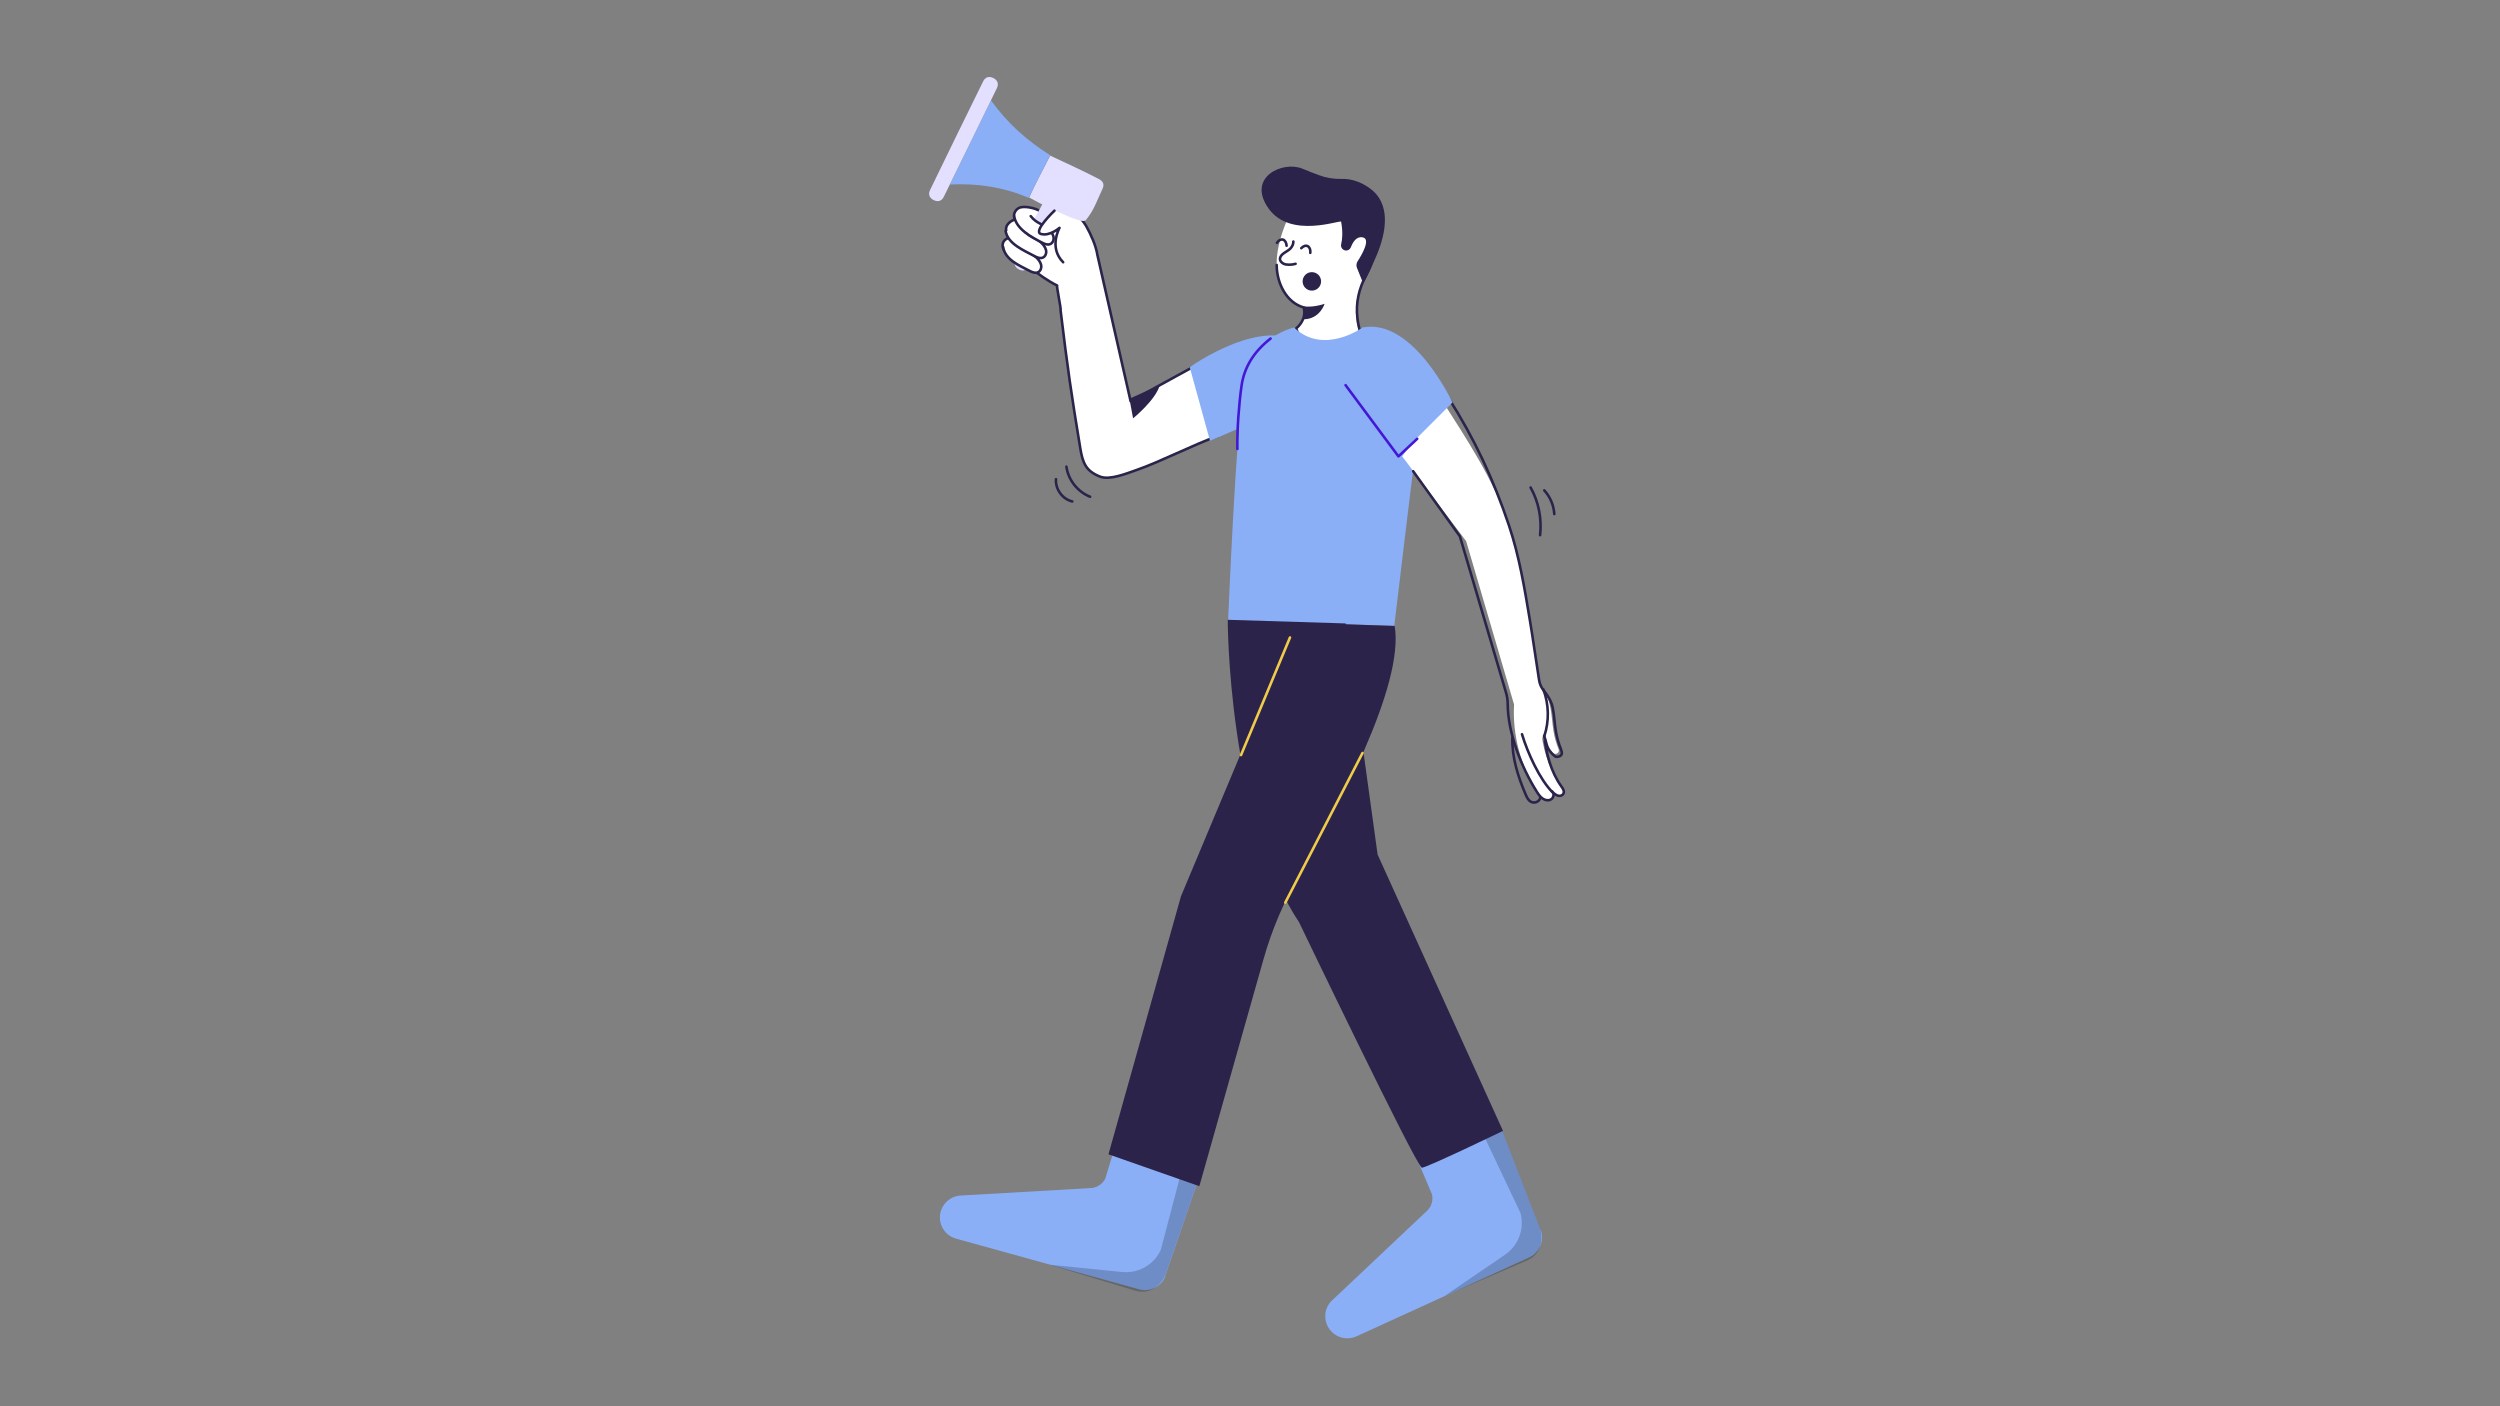 <?xml version="1.0" encoding="utf-8"?>
<!-- Generator: Adobe Illustrator 24.0.2, SVG Export Plug-In . SVG Version: 6.00 Build 0)  -->
<svg version="1.1" id="Layer_1" xmlns="http://www.w3.org/2000/svg" xmlns:xlink="http://www.w3.org/1999/xlink" x="0px" y="0px"
	 viewBox="0 0 1920 1080" style="enable-background:new 0 0 1920 1080;" xml:space="preserve">
<rect x="0" y="0" width="1920" height="1080" fill="#808080" stroke="none"/>
<style type="text/css">
	.st0{fill:#6CACEC;}
	.st1{fill:none;stroke:#000000;stroke-width:2;stroke-linecap:round;stroke-linejoin:round;stroke-miterlimit:10;}
	.st2{opacity:0.1;}
	.st3{fill:#FFFFFF;}
	.st4{fill:#FF81C4;}
	.st5{fill:#FFFFFF;stroke:#000000;stroke-width:2;stroke-linecap:round;stroke-linejoin:round;stroke-miterlimit:10;}
	.st6{fill:#5856D6;}
	.st7{fill:#FF81C4;stroke:#000000;stroke-width:2;stroke-linecap:round;stroke-linejoin:round;stroke-miterlimit:10;}
	.st8{fill:#3880BA;}
	.st9{fill:#FFFFFF;stroke:#000000;stroke-miterlimit:10;}
	.st10{fill:none;stroke:#000000;stroke-miterlimit:10;}
	.st11{fill:none;stroke:#000000;stroke-width:8;stroke-linecap:round;stroke-linejoin:round;stroke-miterlimit:10;}
	.st12{fill:url(#SVGID_1_);stroke:#F2566A;stroke-miterlimit:10;}
	.st13{fill:url(#SVGID_2_);}
	.st14{fill:none;stroke:#F2566A;stroke-miterlimit:10;}
	.st15{fill:none;stroke:#F2566A;stroke-miterlimit:10;stroke-dasharray:10.28,139.814;}
	.st16{fill:url(#SVGID_4_);stroke:#F2566A;stroke-miterlimit:10;}
	.st17{fill:url(#SVGID_5_);stroke:#F2566A;stroke-miterlimit:10;}
	.st18{fill:url(#SVGID_6_);fill-opacity:0.15;stroke:#549BF4;stroke-width:2;stroke-opacity:8.222246e-02;}
	.st19{fill:url(#SVGID_8_);fill-opacity:0.15;stroke:#549BF4;stroke-width:2;stroke-opacity:8.222246e-02;}
	.st20{opacity:0.62;fill:url(#SVGID_10_);fill-opacity:0.5;}
	.st21{opacity:0.62;fill:url(#SVGID_12_);fill-opacity:0.5;}
	.st22{opacity:0.62;fill:url(#SVGID_13_);fill-opacity:0.5;}
	.st23{opacity:0.62;fill:url(#SVGID_14_);fill-opacity:0.5;}
	.st24{opacity:0.62;fill:url(#SVGID_15_);fill-opacity:0.5;}
	.st25{opacity:0.62;fill:url(#SVGID_16_);fill-opacity:0.5;}
	.st26{opacity:0.62;fill:url(#SVGID_17_);fill-opacity:0.5;}
	.st27{opacity:0.62;fill:url(#SVGID_18_);fill-opacity:0.5;}
	.st28{fill:url(#SVGID_19_);stroke:#F2566A;stroke-miterlimit:10;stroke-dasharray:203,31,0,0,0;}
	.st29{fill:none;stroke:#F2566A;stroke-miterlimit:10;stroke-dasharray:110,0,0,0,0;}
	.st30{fill:none;stroke:#CBD6E8;stroke-miterlimit:10;}
	.st31{fill:url(#SVGID_20_);}
	.st32{fill:url(#SVGID_21_);}
	.st33{fill:url(#SVGID_22_);}
	.st34{fill:url(#SVGID_23_);}
	.st35{fill:url(#SVGID_24_);}
	.st36{fill:url(#SVGID_25_);}
	.st37{fill:none;stroke:#FFFFFF;stroke-miterlimit:10;}
	.st38{fill:url(#SVGID_27_);}
	.st39{fill:none;stroke:#FFFFFF;stroke-linecap:round;stroke-miterlimit:10;}
	.st40{fill:url(#SVGID_28_);}
	.st41{fill:url(#SVGID_29_);}
	.st42{opacity:0.36;fill:url(#SVGID_30_);enable-background:new    ;}
	.st43{opacity:0.36;fill:url(#SVGID_31_);enable-background:new    ;}
	.st44{fill:url(#SVGID_32_);fill-opacity:0.15;stroke:#549BF4;stroke-width:2;stroke-opacity:8.222246e-02;}
	.st45{fill:url(#SVGID_34_);fill-opacity:0.15;stroke:#549BF4;stroke-width:2;stroke-opacity:8.222246e-02;}
	.st46{fill:url(#SVGID_35_);fill-opacity:0.15;stroke:#549BF4;stroke-width:2;stroke-opacity:8.222246e-02;}
	.st47{fill:url(#SVGID_36_);fill-opacity:0.15;stroke:#549BF4;stroke-width:2;stroke-opacity:8.222246e-02;}
	.st48{fill:url(#SVGID_37_);fill-opacity:0.5;stroke:#FFFFFF;stroke-linejoin:round;}
	.st49{fill:url(#SVGID_38_);fill-opacity:0.15;stroke:#549BF4;stroke-width:2;stroke-opacity:8.222246e-02;}
	.st50{opacity:0.54;fill:#FFFFFF;enable-background:new    ;}
	.st51{fill:#363C61;}
	.st52{fill:none;stroke:url(#SVGID_39_);stroke-width:9;stroke-miterlimit:10;}
	.st53{fill:none;stroke:url(#SVGID_40_);stroke-width:9;stroke-miterlimit:10;}
	.st54{fill:none;stroke:#FFFFFF;stroke-width:3;stroke-miterlimit:10;}
	.st55{opacity:0.62;fill:url(#SVGID_41_);fill-opacity:0.5;}
	.st56{opacity:0.62;fill:url(#SVGID_42_);fill-opacity:0.5;}
	.st57{opacity:0.62;fill:url(#SVGID_43_);fill-opacity:0.5;}
	.st58{opacity:0.6;fill:url(#SVGID_44_);fill-opacity:0.5;}
	.st59{fill:url(#SVGID_45_);fill-opacity:0.15;stroke:#549BF4;stroke-width:2;stroke-opacity:8.222246e-02;}
	.st60{fill:url(#SVGID_46_);fill-opacity:0.15;stroke:#549BF4;stroke-width:2;stroke-opacity:8.222246e-02;}
	.st61{fill:url(#SVGID_47_);fill-opacity:0.15;stroke:#549BF4;stroke-width:2;stroke-opacity:8.222246e-02;}
	.st62{fill:url(#SVGID_48_);fill-opacity:0.15;stroke:#549BF4;stroke-width:2;stroke-opacity:8.222246e-02;}
	.st63{opacity:0.62;fill:url(#SVGID_49_);fill-opacity:0.5;}
	.st64{opacity:0.62;fill:url(#SVGID_50_);fill-opacity:0.5;}
	.st65{opacity:5.000000e-02;fill:none;stroke:#FFFFFF;stroke-width:2;stroke-miterlimit:10;}
	.st66{opacity:0.15;fill:url(#SVGID_51_);fill-opacity:0.5;}
	.st67{opacity:0.5;}
	.st68{fill:none;stroke:#FFFFFF;stroke-width:2;stroke-dasharray:11.85,11.85;}
	.st69{fill:url(#SVGID_52_);fill-opacity:0.5;stroke:#FFFFFF;stroke-linejoin:round;}
	.st70{fill:url(#SVGID_53_);fill-opacity:0.15;stroke:#549BF4;stroke-width:2;stroke-opacity:8.222246e-02;}
	.st71{fill:#CAD6E8;}
	.st72{fill:url(#SVGID_54_);}
	.st73{fill:url(#SVGID_55_);}
	.st74{opacity:0.89;fill:#F2566A;enable-background:new    ;}
	.st75{fill:#EBF1FC;}
	.st76{fill:#CEDEF2;}
	.st77{fill:url(#SVGID_56_);}
	.st78{fill:url(#SVGID-2_1_);}
	.st79{fill:url(#SVGID-3_1_);}
	.st80{fill:url(#SVGID_57_);}
	.st81{clip-path:url(#SVGID_58_);}
	.st82{fill:url(#SVGID_59_);}
	.st83{fill:#CBD6E8;}
	.st84{stroke:#000000;stroke-miterlimit:10;}
	.st85{fill:url(#SVGID_60_);}
	.st86{fill:url(#SVGID-4_1_);}
	.st87{fill:url(#SVGID_61_);}
	.st88{opacity:0.36;fill:url(#SVGID_62_);enable-background:new    ;}
	.st89{opacity:0.4;fill:#3574EC;enable-background:new    ;}
	.st90{fill:url(#SVGID-5_1_);}
	.st91{fill:url(#SVGID-6_1_);}
	.st92{fill:url(#SVGID_63_);}
	.st93{clip-path:url(#SVGID_64_);}
	.st94{fill:url(#SVGID_65_);}
	.st95{fill:url(#SVGID-7_1_);}
	.st96{opacity:0.4;fill:#FFFFFF;enable-background:new    ;}
	.st97{opacity:0.9;fill:#FFFFFF;enable-background:new    ;}
	.st98{opacity:0.9;}
	.st99{fill:url(#SVGID_66_);}
	.st100{opacity:0.36;fill:url(#SVGID_67_);enable-background:new    ;}
	.st101{fill:url(#SVGID_68_);}
	.st102{fill:url(#SVGID_69_);}
	.st103{fill:url(#SVGID_70_);fill-opacity:0.3;}
	.st104{opacity:8.000000e-02;fill:#549BF4;enable-background:new    ;}
	.st105{fill:url(#SVGID_71_);fill-opacity:0.15;}
	.st106{opacity:0.8;}
	.st107{fill:#9090D0;}
	.st108{fill:none;stroke:#000000;stroke-width:3;stroke-linecap:round;stroke-linejoin:round;stroke-miterlimit:10;}
	.st109{fill:#CFCED4;}
	.st110{fill:#FEAD91;}
	.st111{fill:#FFFFFF;stroke:#000000;stroke-width:3;stroke-linecap:round;stroke-linejoin:round;stroke-miterlimit:10;}
	.st112{fill:#FEAD91;stroke:#000000;stroke-width:3;stroke-miterlimit:10;}
	.st113{fill:#FFE2AA;}
	.st114{fill:#FFE2AA;stroke:#000000;stroke-width:3;stroke-linecap:round;stroke-linejoin:round;stroke-miterlimit:10;}
	.st115{fill:none;stroke:#000000;stroke-width:4;stroke-linecap:round;stroke-linejoin:round;stroke-miterlimit:10;}
	.st116{fill:#FFFFFF;stroke:#000000;stroke-width:5;stroke-linecap:round;stroke-linejoin:round;stroke-miterlimit:10;}
	.st117{fill:none;stroke:#000000;stroke-width:3;stroke-miterlimit:10;}
	.st118{fill:#FFFFFF;stroke:#000000;stroke-width:2;stroke-miterlimit:10;}
	.st119{fill:#FFC9E6;}
	.st120{fill:#FCA1BB;}
	.st121{fill:#151614;}
	.st122{fill:#FFFFFF;stroke:#1B0042;stroke-width:2;stroke-linecap:round;stroke-linejoin:round;stroke-miterlimit:10;}
	.st123{fill:none;stroke:#1B0042;stroke-width:2;stroke-linecap:round;stroke-linejoin:round;stroke-miterlimit:10;}
	.st124{fill:#1B0042;}
	
		.st125{opacity:0.15;clip-path:url(#XMLID_13_);fill:none;stroke:#FFFFFF;stroke-width:2;stroke-linecap:round;stroke-linejoin:round;stroke-miterlimit:10;}
	.st126{fill:none;stroke:#000000;stroke-linecap:round;stroke-linejoin:round;stroke-miterlimit:10;}
	.st127{fill:none;stroke:#FFFFFF;stroke-linecap:round;stroke-linejoin:round;stroke-miterlimit:10;}
	
		.st128{opacity:0.15;clip-path:url(#XMLID_15_);fill:none;stroke:#FFFFFF;stroke-width:2;stroke-linecap:round;stroke-linejoin:round;stroke-miterlimit:10;}
	
		.st129{opacity:0.15;clip-path:url(#XMLID_16_);fill:none;stroke:#FFFFFF;stroke-width:2;stroke-linecap:round;stroke-linejoin:round;stroke-miterlimit:10;}
	.st130{fill:none;stroke:#FFFFFF;stroke-width:2;stroke-linecap:round;stroke-linejoin:round;stroke-miterlimit:10;}
	
		.st131{opacity:0.15;clip-path:url(#XMLID_17_);fill:none;stroke:#FFFFFF;stroke-width:2;stroke-linecap:round;stroke-linejoin:round;stroke-miterlimit:10;}
	.st132{opacity:0.15;clip-path:url(#XMLID_18_);fill:none;stroke:#FFFFFF;stroke-width:2;stroke-miterlimit:10;}
	
		.st133{opacity:0.15;clip-path:url(#XMLID_19_);fill:none;stroke:#FFFFFF;stroke-width:2;stroke-linecap:round;stroke-linejoin:round;stroke-miterlimit:10;}
	.st134{fill:#FFFFFF;stroke:#2C234A;stroke-width:2;stroke-linecap:round;stroke-linejoin:round;stroke-miterlimit:10;}
	.st135{fill:#8AAFF6;}
	.st136{fill:none;stroke:#2C234A;stroke-width:2;stroke-linecap:round;stroke-linejoin:round;stroke-miterlimit:10;}
	.st137{opacity:0.2;}
	.st138{fill:#2C234A;}
	.st139{fill:none;stroke:#4417D7;stroke-width:2;stroke-linecap:round;stroke-linejoin:round;stroke-miterlimit:10;}
	.st140{fill:none;stroke:#EFCC4A;stroke-width:2;stroke-linecap:round;stroke-linejoin:round;stroke-miterlimit:10;}
	.st141{fill:#E3DFFF;}
	.st142{fill:none;stroke:#9D8AF6;stroke-width:2;stroke-linecap:round;stroke-linejoin:round;stroke-miterlimit:10;}
	.st143{clip-path:url(#SVGID_72_);}
	.st144{fill:none;stroke:#E3DFFF;stroke-width:4;stroke-linecap:round;stroke-linejoin:round;stroke-miterlimit:10;}
	.st145{fill:none;stroke:#D6D4D4;stroke-width:10;stroke-linecap:round;stroke-linejoin:round;stroke-miterlimit:10;}
	.st146{fill:none;stroke:#FF4B42;stroke-width:10;stroke-linecap:round;stroke-linejoin:round;stroke-miterlimit:10;}
	.st147{fill:#D7B9D8;}
	.st148{fill:#D6D4D4;}
	.st149{fill:#FFB69D;}
	.st150{fill:#D6D4D4;stroke:#FFFFFF;stroke-width:2;stroke-miterlimit:10;}
	.st151{clip-path:url(#XMLID_20_);}
	.st152{clip-path:url(#XMLID_21_);}
	.st153{fill:none;stroke:#FFFFFF;stroke-width:5;stroke-linecap:round;stroke-linejoin:round;stroke-miterlimit:10;}
	.st154{fill:#FF4B42;}
	.st155{clip-path:url(#XMLID_24_);}
	.st156{clip-path:url(#SVGID_74_);}
	.st157{clip-path:url(#XMLID_25_);}
	.st158{fill:#FEC0D9;}
	
		.st159{fill:none;stroke:#D6D4D4;stroke-width:3;stroke-linecap:round;stroke-linejoin:round;stroke-miterlimit:10;stroke-dasharray:20,20;}
	.st160{fill:#6BA5BD;}
	.st161{clip-path:url(#XMLID_28_);}
	.st162{clip-path:url(#SVGID_76_);}
	.st163{clip-path:url(#XMLID_29_);}
	.st164{clip-path:url(#XMLID_33_);}
	.st165{fill:none;stroke:#FFFFFF;stroke-width:4;stroke-linecap:round;stroke-linejoin:round;stroke-miterlimit:10;}
	.st166{fill:none;stroke:#FFFF00;stroke-width:2;stroke-linecap:round;stroke-linejoin:round;stroke-miterlimit:10;}
	.st167{fill:#FEC0D9;stroke:#000000;stroke-width:3;stroke-linecap:round;stroke-linejoin:round;stroke-miterlimit:10;}
	.st168{fill:#FFCDB2;stroke:#000000;stroke-width:2;stroke-linecap:round;stroke-linejoin:round;stroke-miterlimit:10;}
	.st169{stroke:#FFFFFF;stroke-width:2;stroke-miterlimit:10;}
	.st170{fill:#996533;stroke:#000000;stroke-width:2;stroke-linecap:round;stroke-linejoin:round;stroke-miterlimit:10;}
	.st171{stroke:#000000;stroke-width:2;stroke-linecap:round;stroke-linejoin:round;stroke-miterlimit:10;}
	.st172{fill:#996533;stroke:#000000;stroke-width:2;stroke-miterlimit:10;}
	.st173{fill:#FF6600;stroke:#000000;stroke-width:2;stroke-linecap:round;stroke-linejoin:round;stroke-miterlimit:10;}
	.st174{fill:#FFCDB2;}
	.st175{fill:none;stroke:#000000;stroke-width:2;stroke-miterlimit:10;}
	.st176{fill:none;stroke:#000000;stroke-width:5;stroke-linecap:round;stroke-linejoin:round;stroke-miterlimit:10;}
	.st177{fill:#9B4CB5;stroke:#000000;stroke-width:2;stroke-linecap:round;stroke-linejoin:round;stroke-miterlimit:10;}
	.st178{fill:#C8C8FF;stroke:#000000;stroke-width:2;stroke-linecap:round;stroke-linejoin:round;stroke-miterlimit:10;}
	.st179{fill:#DDDCDD;}
	.st180{fill:#FA6058;stroke:#000000;stroke-width:2;stroke-miterlimit:10;}
	.st181{fill:#FBBC2D;stroke:#000000;stroke-width:2;stroke-miterlimit:10;}
	.st182{fill:#30CA41;stroke:#000000;stroke-width:2;stroke-miterlimit:10;}
	.st183{stroke:#FFFFFF;stroke-width:2;stroke-linecap:round;stroke-linejoin:round;stroke-miterlimit:10;}
	.st184{fill:none;stroke:#C8C8FF;stroke-width:5;stroke-linecap:round;stroke-linejoin:round;stroke-miterlimit:10;}
	.st185{stroke:#000000;stroke-width:2;stroke-miterlimit:10;}
	.st186{fill:#FF2D55;}
	.st187{fill:#D4D7FF;}
	.st188{fill:#FFCBC2;}
	.st189{clip-path:url(#SVGID_77_);}
	.st190{fill:#352F84;}
	.st191{clip-path:url(#SVGID_78_);}
	.st192{clip-path:url(#SVGID_79_);}
	.st193{clip-path:url(#XMLID_37_);}
	.st194{opacity:0.4;clip-path:url(#XMLID_41_);}
	.st195{clip-path:url(#XMLID_44_);}
	.st196{fill:#FF3167;}
	.st197{fill:#91A3B4;}
	.st198{fill:#E05555;}
	.st199{fill:none;stroke:#EFA9A9;stroke-width:2;stroke-miterlimit:10;}
	.st200{clip-path:url(#XMLID_46_);}
	.st201{fill:#F2F2F2;}
	.st202{fill:#6F8393;}
	.st203{fill:#333333;}
	.st204{fill:#B5C7C3;}
	.st205{clip-path:url(#XMLID_47_);}
	.st206{clip-path:url(#SVGID_81_);}
	.st207{clip-path:url(#XMLID_50_);}
	.st208{fill:#5595E0;}
	.st209{fill:#FCFCFC;}
	.st210{fill:none;stroke:#CACBDB;stroke-width:10;stroke-linecap:round;stroke-linejoin:round;stroke-miterlimit:10;}
	
		.st211{fill:none;stroke:#CACBDB;stroke-width:10;stroke-linecap:round;stroke-linejoin:round;stroke-miterlimit:10;stroke-dasharray:30,30;}
	.st212{fill:none;stroke:#CACBDB;stroke-width:21;stroke-linecap:round;stroke-linejoin:round;stroke-miterlimit:10;}
	.st213{fill:#E45858;}
	.st214{fill:#CFD4FF;}
	.st215{fill:#2A2C67;}
	.st216{clip-path:url(#XMLID_51_);}
	.st217{fill:#585DE4;}
	.st218{fill:none;stroke:#324A81;stroke-width:5;stroke-linecap:round;stroke-linejoin:round;stroke-miterlimit:10;}
	.st219{fill:#CFD4FF;stroke:#2A2C67;stroke-width:5;stroke-linecap:round;stroke-linejoin:round;stroke-miterlimit:10;}
	.st220{clip-path:url(#XMLID_52_);}
	.st221{clip-path:url(#XMLID_53_);}
	.st222{fill:none;stroke:#FEFEFF;stroke-width:5;stroke-linecap:round;stroke-linejoin:round;stroke-miterlimit:10;}
	.st223{fill:#CFD4FF;stroke:#2A2C67;stroke-width:5;stroke-miterlimit:10;}
	.st224{fill:none;stroke:#2A2C67;stroke-width:5;stroke-linecap:round;stroke-linejoin:round;stroke-miterlimit:10;}
	.st225{fill:none;stroke:#585DE4;stroke-width:5;stroke-miterlimit:10;}
	.st226{fill:none;stroke:#585DE4;stroke-width:5;stroke-linecap:round;stroke-linejoin:round;stroke-miterlimit:10;}
	.st227{fill:#E8E8F7;}
	
		.st228{opacity:0.4;fill:none;stroke:#303044;stroke-width:2.51;stroke-linecap:round;stroke-linejoin:round;stroke-miterlimit:10;}
	.st229{fill:#FEC5C4;}
	.st230{fill:#EF8D8B;}
	.st231{fill:#FEC5C4;stroke:#EF8D8B;stroke-width:2.51;stroke-linecap:round;stroke-linejoin:round;stroke-miterlimit:10;}
	.st232{fill:#F048BA;}
	.st233{fill:#FFFFFF;stroke:#E8E8F7;stroke-width:2;stroke-linecap:round;stroke-linejoin:round;stroke-miterlimit:10;}
	.st234{fill:none;stroke:#E8E8F7;stroke-width:2;stroke-linecap:round;stroke-linejoin:round;stroke-miterlimit:10;}
	.st235{fill:#303044;}
	.st236{fill:none;}
	.st237{fill:none;stroke:#EF8D8B;stroke-width:2.51;stroke-linecap:round;stroke-linejoin:round;stroke-miterlimit:10;}
	.st238{fill:none;stroke:#E8E8F7;stroke-width:7;stroke-linecap:round;stroke-linejoin:round;stroke-miterlimit:10;}
	.st239{fill:#FFFFFF;stroke:#E8E8F7;stroke-width:7;stroke-linecap:round;stroke-linejoin:round;stroke-miterlimit:10;}
	.st240{fill:#FFFFFF;stroke:#E8E8F7;stroke-width:5.62;stroke-miterlimit:10;}
	.st241{fill:#E8E8F7;stroke:#E8E8F7;stroke-width:5.62;stroke-miterlimit:10;}
	.st242{fill:#FEC5C4;stroke:#EF8D8B;stroke-width:2;stroke-linecap:round;stroke-linejoin:round;stroke-miterlimit:10;}
	.st243{fill:none;stroke:#EF8D8B;stroke-width:2;stroke-linecap:round;stroke-linejoin:round;stroke-miterlimit:10;}
	.st244{fill:#E8E8F7;stroke:#FFFFFF;stroke-width:5.62;stroke-miterlimit:10;}
	.st245{opacity:0.4;fill:none;stroke:#000000;stroke-width:2;stroke-linecap:round;stroke-linejoin:round;stroke-miterlimit:10;}
	.st246{fill:none;stroke:#E8E8F7;stroke-width:5.132;stroke-miterlimit:10;}
	.st247{fill:none;stroke:#EF8D8B;stroke-width:2;stroke-linecap:round;stroke-miterlimit:10;}
	.st248{fill:#FFFFFF;stroke:#E8E8F7;stroke-width:5;stroke-miterlimit:10;}
	.st249{fill:#E8E8F7;stroke:#E8E8F7;stroke-width:5;stroke-miterlimit:10;}
	.st250{fill:#FFFFFF;stroke:#E8E8F7;stroke-width:5;stroke-miterlimit:10;stroke-dasharray:20,20;}
	.st251{fill:#F2F2F6;}
	.st252{opacity:0.4;fill:#FFFFFF;stroke:#000000;stroke-width:2.116;stroke-linecap:round;stroke-miterlimit:10;}
	
		.st253{opacity:0.4;fill:none;stroke:#000000;stroke-width:2.116;stroke-linecap:round;stroke-linejoin:round;stroke-miterlimit:10;stroke-dasharray:140.719,204.201;}
	.st254{opacity:0.4;fill:none;stroke:#000000;stroke-width:2.116;stroke-linecap:round;stroke-miterlimit:10;}
	.st255{fill:#282828;}
	.st256{fill:#FEC5C4;stroke:#EF8D8B;stroke-width:1.058;stroke-linecap:round;stroke-miterlimit:10;}
	.st257{fill:none;stroke:#FFFFFF;stroke-width:8;stroke-linecap:round;stroke-linejoin:round;stroke-miterlimit:10;}
	
		.st258{fill:none;stroke:#E8E8F7;stroke-width:5;stroke-linecap:round;stroke-linejoin:round;stroke-miterlimit:10;stroke-dasharray:20,20;}
	.st259{fill:none;stroke:#E8E8F7;stroke-width:4.743;stroke-linecap:round;stroke-linejoin:round;stroke-miterlimit:10;}
	
		.st260{opacity:0.4;fill:none;stroke:#000000;stroke-width:1.709;stroke-linecap:round;stroke-linejoin:round;stroke-miterlimit:10;}
	.st261{fill-rule:evenodd;clip-rule:evenodd;fill:#F7931A;}
	.st262{fill:none;stroke:#EF8D8B;stroke-width:1.956;stroke-linecap:round;stroke-linejoin:round;stroke-miterlimit:10;}
</style>
<path class="st134" d="M918.3,280.7l-50,27.4l-25.5-112.3c-1.1-7.2-5-15.8-8.6-22.2c-3.7-6.3-15.2-19.5-21.5-15.7
	c-4.8,2.9-6.7,7.6-7.2,7.6c-3.9-0.5-4.6-2.4-8.1-4.1c-3.5-1.8-10.4-3.2-14.1-2c-3.7,1.2-6.1,6.4-3.4,9.3c-2.8,0.1-6.5,3.2-7.1,5.9
	s0.8,6.7,3.2,7.9c-2.9,0.3-5.4,2.1-5.9,4.9c-0.5,2.8,1.1,5.9,3.7,7.2c14.5,7,23.7,17.6,38.1,24.7c-0.7,0,3.3,18.9,2.6,18.8
	c5.6,46.3,8.1,63.2,15.1,105.8c1.9,11.7,4.3,17.9,15.4,22.2c7.4,2.8,20.3-2.5,27.8-5.1c18.5-6.4,43.7-19.5,62.2-26
	C928.8,309.6,924.4,306.2,918.3,280.7z"/>
<path class="st135" d="M985.5,314.1l-56.2,24.5L913.7,282c0,0,58.4-41.7,88.3-16.1"/>
<path class="st136" d="M1161.5,566.8c-0.4,14.9,4.4,29.9,10.3,43.6c1,2.3,2.2,4.7,4.5,5.6c1.7,0.7,3.8,0.3,5.2-0.9s1.9-3.3,1.4-5.1"
	/>
<g>
	<path class="st135" d="M860,868.7l-11.2,36.6c-2.4,4.5-7.1,7.3-12.2,7.2l-97.6,5.6c-6.5-0.1-12.5,3.6-15.4,9.4v0
		c-4.7,9.5,0.4,21,10.7,23.8l140.5,38.9c7.8,2.1,16-1.5,19.6-8.7l31.6-92.1L860,868.7z"/>
	<g class="st137">
		<path d="M911.4,884.2l-19.9,75.7c-5.2,11.4-17.2,18.3-29.7,17l-55.8-5.6l65.7,19.9c10,3,18.7-2.3,23.2-11.6l30.9-90L911.4,884.2z"
			/>
	</g>
</g>
<g>
	<path class="st135" d="M1084.8,882l15,35.3c1.1,5-0.7,10.2-4.7,13.4l-71.1,67.1c-5.1,4.1-7.3,10.8-5.7,17.1v0
		c2.5,10.3,13.8,15.8,23.5,11.4l132.6-60.6c7.3-3.4,11.3-11.4,9.4-19.3l-35.1-90.8L1084.8,882z"/>
	<g class="st137">
		<path d="M1134.2,860.8l33.5,70.7c3.3,12.1-1.4,25-11.8,32.1l-46.3,31.6l63.1-27.1c9.6-4.1,12.8-13.7,10.3-23.8l-34.3-88.8
			L1134.2,860.8z"/>
	</g>
</g>
<g>
	<path class="st3" d="M995.3,252.2c4.9-4.2,7.6-10,5.8-16.2c-13.3-3.7-20.7-18.8-20.7-32.6c0-13.8,4.6-27,10.3-39.5
		c6-13,27.7-18.9,40.3-12.2c0,0,32,8.9,23.4,46.8c-0.8,3.4-2.6,8.4-5.1,12.8c-4.6,7.9-7.5,16.7-7.9,25.8c-0.3,7.8,0.8,16.6,5.3,23.8
		c0,0-2.6,22.1-37.5,23C974.5,285.1,995.3,252.2,995.3,252.2z"/>
</g>
<path class="st136" d="M1047.1,261.9c-6.3,14.4-22.7,23.7-38.3,21.8l-13.4-31.4c4.9-4.2,7.6-10,5.8-16.2
	c-13.3-3.7-20.7-18.8-20.7-32.6"/>
<path class="st136" d="M990.7,163.9c6-13,27.7-18.9,40.3-12.2c0,0,32,8.9,23.4,46.8c-0.7,3.1-2.7,8.3-5.3,13.1
	c-5.5,10-8,21.4-6.6,32.6c0.6,5.3,1.9,11,4.2,16.7c0,0-3.4,21.1-37.3,23.3"/>
<path class="st138" d="M1001.3,235.2c0,0,6.1,1.4,16-1.9c0,0-3.6,12-16.4,11.9C1000.9,245.1,1002.8,241,1001.3,235.2z"/>
<path class="st136" d="M993.3,185.5c0.1,2-0.9,3.8-2.2,5.3c-1.3,1.5-4.8,3.2-6.2,4.5c-1,1-2,2.3-1.9,3.8c0.1,1.5,1.4,2.7,2.7,3.4
	c2.2,1.2,6.9,0.9,9.3,0.1"/>
<path class="st136" d="M999.4,190.6c1.5-1.7,3.6-2.3,5-1.5s2.2,2.8,1.9,5.1"/>
<path class="st136" d="M980.7,186.5c1.2-1.9,3-2.9,4.6-2.5c1.5,0.5,2.7,2.3,2.8,4.7"/>
<path class="st138" d="M1030,170.3c-0.3-1.8-39.1,13.6-55.9-10.4c-16.8-23.9,11.2-36.7,26.3-30.3c4,1.7,8.5,3.4,12.5,4.9
	c5.5,2.1,11.3,3,17.2,2.9c5.4-0.2,13.5,1,22.2,7.4c15.2,11.2,13.6,31.9,4,53.5c-11,24.8-9.7,18.5-9.7,18.5l-4.5-11.2
	c-0.6-1.5-0.4-3.3,0.4-4.7c3.3-5.1,10.5-17.3,4.1-18.6c-4.9-1-7.6,3.7-9.1,7.5c-0.9,2.3-3.5,3.3-5.6,2.1h0c-1.6-0.9-2.3-2.6-1.9-4.4
	C1030.8,184.3,1031.5,178.7,1030,170.3z"/>
<path class="st135" d="M1046.5,251.5c0,0-29.9,21.7-52.7,0c0,0-32,7.2-38.2,40.3c-6.2,33-12.4,184.8-12.4,184.8l127.6,4.1
	c0,0,14.2-119.3,17-139.4C1094,295.9,1077.5,262.8,1046.5,251.5z"/>
<circle class="st138" cx="1007.5" cy="216.1" r="7.1"/>
<path class="st3" d="M1076.9,350.5l49.1,65.1l36.8,125.5c-1.3,23.4,5.1,47.1,17.5,66.9c1.3,2,2.6,4,4.6,5.3c2,1.3,4.7,1.7,6.6,0.3
	c1.9-1.4,2.3-4.7,0.3-6c1.6,1.6,3.2,3.3,5.6,3.5c1.3,0.1,2.5-0.4,3.2-1.5c1.1-1.9-0.2-4-1.4-5.6c-8.2-11.5-13.5-25-15.1-39
	c1.6,4.1,2.6,6,5.2,9.6c1,1.4,2.3,2.7,3.6,3.8c2.1,1.7,5.1-0.5,4.1-3c-1.8-4.4-3.1-9-3.9-13.7c-1-6-1.2-12.1-2.4-18.1
	c-1.1-6-3.4-12-7.8-16.2c-2.7-16.5-5.3-35.5-8-51.9c-4-24.2-8.1-48.6-15.9-71.9c-11.9-35.4-32.1-65.5-52.1-97
	c-0.1,1.2-0.3,0.5-0.4,1.7"/>
<path class="st136" d="M1085.3,361.9l35.9,50l35.3,119.6c0.9,2.9,1.4,5.9,1.4,9c0.1,22.6,10.6,48.9,22.4,67.6c1.3,2,2.6,4,4.6,5.3
	c2,1.3,4.7,1.7,6.6,0.3c1.9-1.4,2.3-4.7,0.3-6c1.6,1.6,3.2,3.3,5.6,3.5c1.3,0.1,2.5-0.4,3.2-1.5c1.1-1.9-0.2-4-1.4-5.6
	c-8.2-11.5-11.6-25-13.3-39c1.6,4.1,1.6,7.9,4.2,11.4c1,1.4,3.8,4.9,5.5,4.8c4.8-0.5,4.2-3.3,3.2-5.9c-1.8-4.4-3.1-9-3.9-13.7
	c-1-6-1.2-12.1-2.4-18.1c-0.9-4.6-3.6-9.3-6.8-13.1c-2-2.4-3.3-5.3-3.7-8.3c-2.4-15.2-4.7-32-7.2-46.7c-4-24.2-8.1-48.6-15.9-71.9
	c-11.9-35.4-26.4-66.4-46.4-97.9"/>
<path class="st135" d="M1037.2,301.5l36.8,49.1l41.5-41.5c0,0-30.2-65.1-68.9-57.6"/>
<polyline class="st139" points="1033.4,295.8 1074,350.5 1088.4,337 "/>
<path class="st136" d="M1192.4,608.5c-9.9-9.8-19.3-30.5-23.5-44.6"/>
<path class="st136" d="M1186,565.4c3.9-11.6,3.6-24.5-0.7-35.9"/>
<path class="st139" d="M950.3,344.8c-0.3-14,1.2-34.7,3.2-48.5c2-13.9,9.1-26,22.3-36.3"/>
<path class="st138" d="M995.1,478.2L907,688.3l-55.7,198.2l69.8,24.5l49.3-174.4c6.4-22.6,15.6-44.3,27.5-64.6
	c28.4-48.4,80.9-145.5,73.2-191.3L995.1,478.2z"/>
<path class="st138" d="M942.9,476c0,0,0,150,54.7,232.1c0,0,90.6,188.7,94.4,188.7s62.3-28.3,62.3-28.3L1058,656.3l-24.5-177.5
	L942.9,476z"/>
<line class="st140" x1="953.1" y1="579.9" x2="990.7" y2="489.6"/>
<line class="st140" x1="987.1" y1="693.2" x2="1046.4" y2="578.3"/>
<g>
	<g>
		<path class="st141" d="M782.7,207c3,1.5,5.7,0.9,7.5-3.4c5.7-13.7,13.5-28.8,21.1-42.2c-3.4-1.8-6.9-3.5-10.4-5.2
			c-7.5,13.6-15.5,28.5-21,42.4C778.3,203.1,779.7,205.5,782.7,207z"/>
		<path class="st141" d="M790.4,151.7c9.9,5.6,27.8,14,36.7,17c7,2.3,6.6,0.5,9.1-2.7c4.4-5.9,7.3-14.3,10.4-20.7
			c1.7-3.5,0.9-5.9-2.8-7.9c-11.6-6-25.1-12.2-37.3-17.9C801.1,130.3,795.3,140.8,790.4,151.7z"/>
		<path class="st135" d="M729.6,141.7c21.3-1,40.7,1.9,60.4,10.2c5.4-11,11-21.8,16.5-32.7c-18.1-11.4-32.9-24.7-45.4-42.1
			C750.6,98.7,740.1,120.2,729.6,141.7z"/>
		<path class="st141" d="M717.1,153.7c2.9,1.4,6,1.1,7.8-2.7c13.4-27.2,27.4-56,40.7-83.3c1.8-3.8,0.1-6.4-2.8-7.8
			c-2.9-1.4-6-1.1-7.8,2.7c-13.4,27.2-27.5,56-40.7,83.3C712.5,149.7,714.2,152.3,717.1,153.7z"/>
	</g>
</g>
<path class="st134" d="M770.4,189.7c1.6,9.9,12.3,14.1,20.7,18.5c1.9,1,4.2,1.8,6.1,0.9c2.1-1,2.9-3.7,2.3-5.9
	c-0.6-2.2-2.1-4.1-3.8-5.7c-4-4-8.7-3.6-13.6-9.8"/>
<path class="st134" d="M772.3,177.4c1.6,9.9,14.2,15,22.6,19.5c1.9,1,4.2,1.8,6.1,0.9c2.1-1,2.9-3.7,2.3-5.9
	c-0.6-2.2-2.1-4.1-3.8-5.7c-4-4-8.7-3.6-13.6-9.8"/>
<path class="st134" d="M778.9,166.1c1.6,9.9,13.2,16,21.7,20.4c1.9,1,4.2,1.8,6.1,0.9c2.1-1,2.9-3.7,2.3-5.9
	c-0.6-2.2-2.1-4.1-3.8-5.7c-4-4-8.7-3.6-13.6-9.8"/>
<path class="st134" d="M809.8,161.8c0,0-16.9,16.1-10.3,17.9c6.6,1.9,14.2-4.7,14.2-4.7s-8.5,15.1,2.8,26.4"/>
<path class="st138" d="M867.4,306.2l2.8,15.1c0,0,17.5-14.2,20.5-25.5L867.4,306.2z"/>
<path class="st136" d="M819,358.4c1.4,10.2,8.6,19.3,18.2,23.1"/>
<path class="st136" d="M811,368c-0.6,7.7,5,15.4,12.5,17.1"/>
<path class="st136" d="M1175.5,374.4c6.2,11,8.7,24,7.3,36.6"/>
<path class="st136" d="M1186,376.6c4.5,4.9,7.3,11.5,7.7,18.2"/>
</svg>
